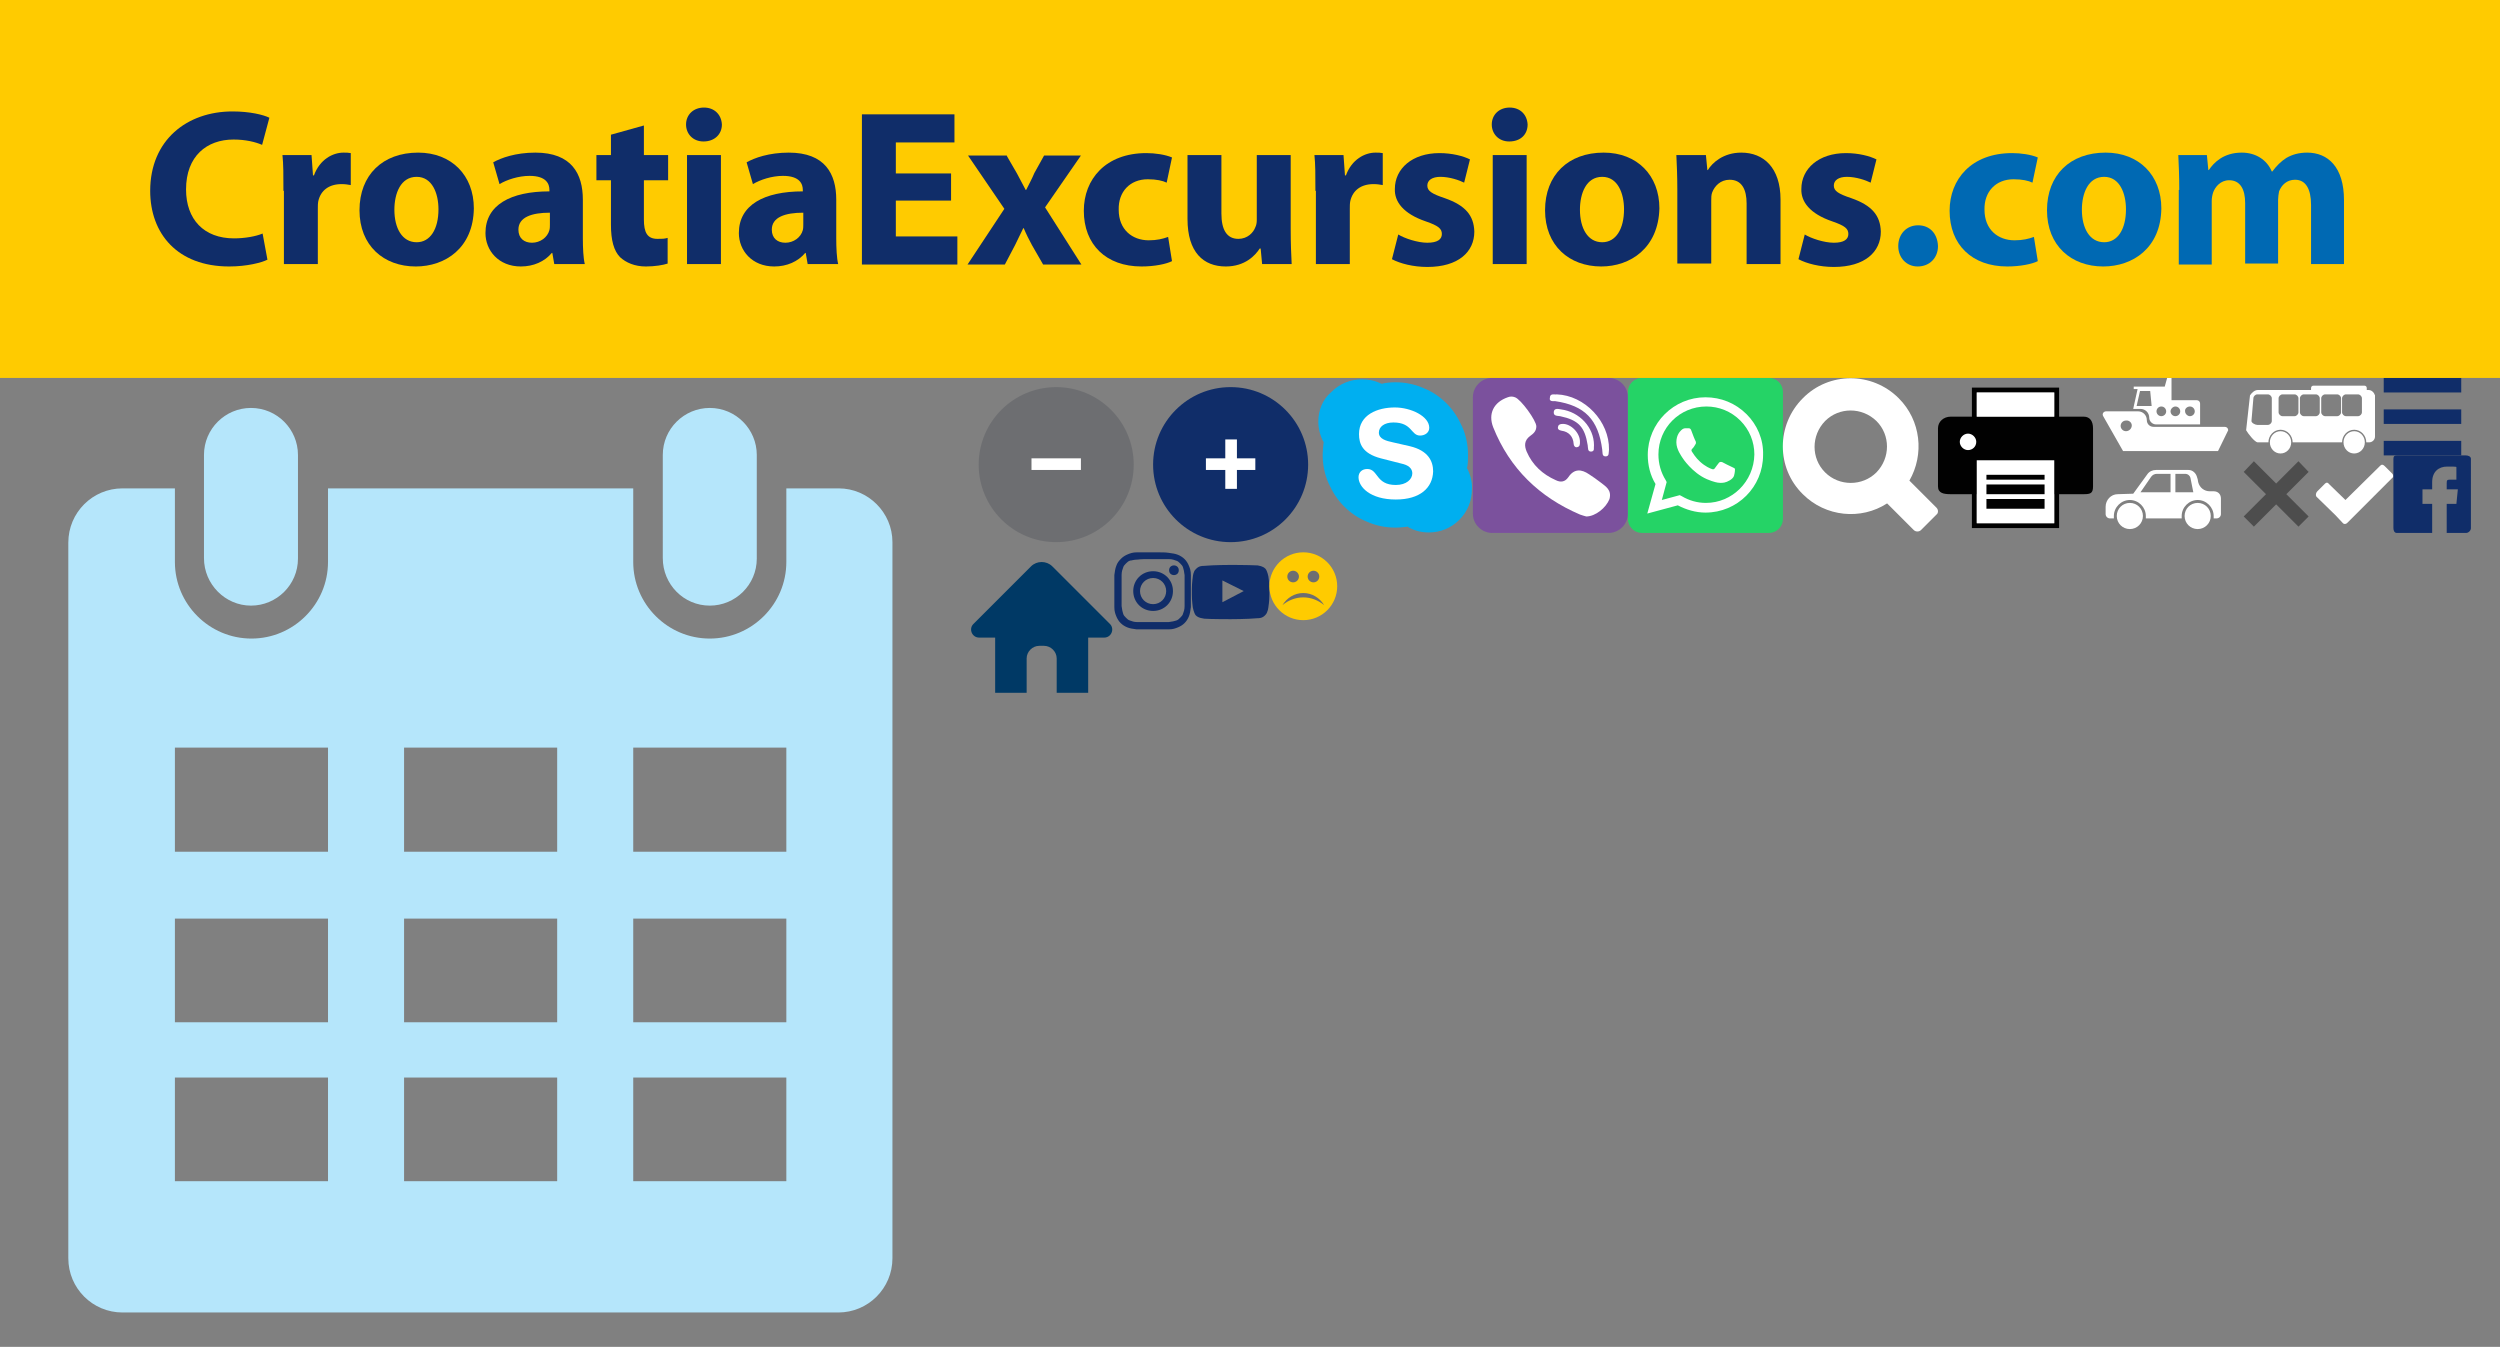 <?xml version="1.0" encoding="utf-8"?><svg width="516" height="278" viewBox="0 0 516 278" xmlns="http://www.w3.org/2000/svg" xmlns:xlink="http://www.w3.org/1999/xlink"><rect x="0" y="0" width="516" height="278" fill="#808080" stroke="none"/><svg version="1.1" id="boat-bijeli" x="432" y="78" viewBox="0 0 30 16" xml:space="preserve" width="30" height="16" xmlns="http://www.w3.org/2000/svg"><style>.ast0{fill:#fff}</style><path class="ast0" d="M27.2 10.1H12.5c-.8 0-1.4-.6-1.4-1.4 0-1-.8-1.8-1.8-1.8H2.7c-.5 0-.9.5-.6 1l4.1 7.2h19.6l2.1-4.3c0-.4-.3-.7-.7-.7zM6.8 11c-.6 0-1.1-.5-1.1-1.1 0-.6.5-1.1 1.1-1.1.6-.1 1.2.4 1.2 1 0 .7-.6 1.2-1.2 1.2zm4.8-2.8c0 .8.7 1.4 1.4 1.4h9.1V5.3c0-.4-.3-.7-.7-.7h-5.2V0h-.9l-.5 1.8H8.4v.5h.8l-.8 3.6-.1.5h1.5c1 0 1.8.8 1.8 1.8zM20 5.9c.6 0 1 .5 1 1 0 .6-.5 1-1 1s-1-.5-1-1c-.1-.5.4-1 1-1zm-3 0c.6 0 1 .5 1 1 0 .6-.5 1-1 1-.6 0-1-.5-1-1s.5-1 1-1zm-2.9 0c.6 0 1 .5 1 1 0 .6-.5 1-1 1-.6 0-1-.5-1-1s.4-1 1-1zM9.7 2.7h2.1l.3 3.1H9l.7-3.1z"/></svg><svg version="1.1" id="bus-bijeli" x="462" y="78" viewBox="0 0 30 16" xml:space="preserve" width="30" height="16" xmlns="http://www.w3.org/2000/svg"><style>.bst0{fill:#fff}</style><g id="bXMLID_2_"><path id="bXMLID_10_" class="bst0" d="M25.5 7.1c0 .4-.4.8-.8.8h-2.5c-.4 0-.8-.4-.8-.8V4.2c0-.4.4-.8.8-.8h2.5c.4 0 .8.4.8.8v2.9zm-4.3 0c0 .4-.4.8-.8.8h-2.5c-.4 0-.8-.4-.8-.8V4.2c0-.4.4-.8.8-.8h2.5c.4 0 .8.4.8.8v2.9zm-4.4 0c0 .4-.4.8-.8.8h-2.5c-.4 0-.8-.4-.8-.8V4.2c0-.4.4-.8.8-.8H16c.4 0 .8.4.8.8v2.9zm-4.4 0c0 .4-.4.8-.8.8H9.1c-.4 0-.8-.4-.8-.8V4.2c0-.4.4-.8.8-.8h2.5c.4 0 .8.4.8.8v2.9zM6.9 8.9c0 .4-.4.8-.8.8H3.9c-.4 0-1.2-.4-1.2-.8l.4-4.7c0-.4.4-.8.8-.8h2.2c.4 0 .8.4.8.8v4.7zm20-6.4h-.4v-.4c0-.3-.2-.5-.5-.5H15.5c-.3 0-.5.2-.5.5v.4H4c-.6 0-1.2.5-1.6 1.1l-.8 7.2c.4.7 1.8 2.5 2.4 2.5h2.2c0-1.4 1.1-2.6 2.5-2.6s2.5 1.2 2.5 2.6h10.2c0-1.4 1.1-2.6 2.5-2.6s2.5 1.2 2.5 2.6h.6c.6 0 1.2-.5 1.2-1.2V3.6c-.2-.6-.7-1.1-1.3-1.1"/><path id="bXMLID_7_" class="bst0" d="M8.7 11c-1.2 0-2.2 1-2.2 2.3s1 2.3 2.2 2.3 2.2-1 2.2-2.3-1-2.3-2.2-2.3"/><path id="bXMLID_4_" class="bst0" d="M23.9 11c-1.2 0-2.2 1-2.2 2.3s1 2.3 2.2 2.3c1.2 0 2.2-1 2.2-2.3s-1-2.3-2.2-2.3"/></g></svg><svg id="but-menu" viewBox="0 0 16 16" width="16" height="16" x="492" y="78" xmlns="http://www.w3.org/2000/svg"><style>.cst0{fill:#102d69}</style><path id="cXMLID_3_" class="cst0" d="M0 0h16v3H0z"/><path id="cXMLID_6_" class="cst0" d="M0 13h16v3H0z"/><path id="cXMLID_611_" class="cst0" d="M0 6.5h16v3H0z"/></svg><svg id="but-menu-close" viewBox="0 0 16 16" width="16" height="16" x="462" y="94" xmlns="http://www.w3.org/2000/svg"><style>.dst0{fill:#4d4d4d}</style><path id="dXMLID_4_" class="dst0" d="M14.5 3.4l-2.1-2.2-4.6 4.6-4.6-4.6-2.1 2.2L5.7 8l-4.6 4.6 2.1 2.1 4.6-4.6 4.6 4.6 2.1-2.1L9.9 8z"/></svg><svg version="1.1" id="calendar" y="78" viewBox="0 0 200 200" xml:space="preserve" width="200" height="200" xmlns="http://www.w3.org/2000/svg"><style>.est0{fill:#b5e6fb}</style><path class="est0" d="M173.1 22.8h-10.8V38c0 8.7-7.1 15.8-15.8 15.8-8.7 0-15.8-7.1-15.8-15.8V22.8h-63V38c0 8.7-7.1 15.8-15.8 15.8-8.7 0-15.8-7.1-15.8-15.8V22.8H25.3c-6.2 0-11.2 5-11.2 11.2v147.7c0 6.2 5 11.2 11.2 11.2H173c6.2 0 11.2-5 11.2-11.2V33.9c0-6.1-5-11.1-11.1-11.1zm-105.4 143H36.1v-21.4h31.6v21.4zm0-32.8H36.1v-21.4h31.6V133zm0-35.2H36.1V76.3h31.6v21.5zm47.3 68H83.4v-21.4H115v21.4zm0-32.8H83.4v-21.4H115V133zm0-35.2H83.4V76.3H115v21.5zm47.3 68h-31.6v-21.4h31.6v21.4zm0-32.8h-31.6v-21.4h31.6V133zm0-35.2h-31.6V76.3h31.6v21.5zm-25.5-60.6V15.9c0-5.4 4.4-9.7 9.7-9.7 5.4 0 9.7 4.4 9.7 9.7v21.4c0 5.4-4.4 9.7-9.7 9.7-5.4 0-9.7-4.4-9.7-9.8zm-94.7 0V15.9c0-5.4 4.4-9.7 9.7-9.7 5.4 0 9.7 4.4 9.7 9.7v21.4c0 5.4-4.4 9.7-9.7 9.7-5.3 0-9.7-4.4-9.7-9.8z"/></svg><svg version="1.1" id="car-bijeli" x="432" y="94" viewBox="0 0 30 16" xml:space="preserve" width="30" height="16" xmlns="http://www.w3.org/2000/svg"><style>.fst0{fill:#fff}</style><path class="fst0" d="M10.3 12.5c0 1.5-1.2 2.7-2.7 2.7S4.9 14 4.9 12.5s1.2-2.7 2.7-2.7 2.7 1.2 2.7 2.7zm16.1-3.6v3.2c0 .5-.4.9-.9.9h-.6v-.5c0-1.8-1.5-3.3-3.3-3.3-1.8 0-3.3 1.5-3.3 3.3v.5h-7.4v-.5c0-1.8-1.5-3.3-3.3-3.3-1.8 0-3.3 1.5-3.3 3.3v.5h-.8c-.5 0-.9-.4-.9-.9v-1.5C2.6 9.2 3.7 8 5.1 8l3.2-.1 2.9-4c.4-.6 1.1-.9 1.8-.9h6.7c.9 0 1.6.7 1.8 1.6l.1.3.1.6c.3 1.2 1.3 1.9 2.4 1.9H24.9c.9 0 1.5.6 1.5 1.5zM16 3.8h-2.8c-.5 0-.9.2-1.2.6L9.8 7.6H16V3.8zm4.7 3.8l-.6-3c-.1-.4-.5-.8-1.1-.8h-2v3.8h3.7zm.9 2.2c-1.5 0-2.7 1.2-2.7 2.7s1.2 2.7 2.7 2.7c1.5 0 2.7-1.2 2.7-2.7s-1.2-2.7-2.7-2.7z"/></svg><svg id="check" viewBox="0 0 16 16" width="16" height="16" x="478" y="94" xmlns="http://www.w3.org/2000/svg"><style>.gst0{fill:#fff}</style><path id="gXMLID_3_" class="gst0" d="M15.8 3.8l-1.6-1.6c-.3-.3-.6-.4-.9-.1L6.1 9.2 2.7 5.9c-.2-.3-.5-.4-.8-.1L.3 7.4c-.3.3-.4.8-.2 1.1L4 12.3 5.6 14c.3.3.8.1 1-.2l1.6-1.6 7.5-7.5c.4-.3.3-.6.1-.9z"/></svg><svg id="contact-skype" viewBox="0 0 32 32" width="32" height="32" x="272" y="78" xmlns="http://www.w3.org/2000/svg"><style>.hst0{fill:#00aff0}.hst1{fill:#fff}</style><path id="hXMLID_6_" class="hst0" d="M13.3 1.3c-.1 0-.1-.1-.2-.1h-.2l.4.1z"/><path id="hXMLID_5_" class="hst0" d="M1.3 13.2v.2c0 .1.1.1.1.2l-.1-.4z"/><path id="hXMLID_4_" class="hst0" d="M30.7 18.8v-.2s-.1-.1-.1-.2l.1.4z"/><path id="hXMLID_3_" class="hst0" d="M18.5 30.6c.1 0 .1.1.2.1h.2l-.4-.1z"/><path class="hst0" d="M30.8 18.6v.2l-.1-.3s0 .1.1.1c.2-.9.2-1.8.2-2.7 0-2-.4-4-1.2-5.8-.8-1.8-1.8-3.4-3.2-4.8-1.4-1.4-3-2.5-4.8-3.2C20 1.3 18 .9 16 .9c-1 0-1.9.1-2.8.3.1 0 .1.1.2.1h-.3.2C12 .6 10.6.3 9.1.3c-2.4 0-4.6.9-6.3 2.6C1 4.4.1 6.7.1 9c0 1.5.4 3 1.1 4.3v-.2l.1.3s-.1-.1-.1-.2c-.1 1-.2 1.9-.2 2.7 0 2 .4 4 1.2 5.8.8 1.8 1.8 3.4 3.2 4.8s3 2.5 4.8 3.2c1.8.8 3.8 1.2 5.8 1.2.9 0 1.8-.1 2.6-.2-.1 0-.1-.1-.2-.1l.3.1h-.2c1.3.8 2.8 1.2 4.4 1.2 2.4 0 4.6-.9 6.3-2.6 1.7-1.7 2.6-3.9 2.6-6.3.1-1.5-.3-3-1-4.4z"/><path class="hst1" d="M16.1 25.1c-5.3 0-7.7-2.6-7.7-4.6 0-1 .7-1.7 1.8-1.7 2.3 0 1.7 3.3 5.9 3.3 2.2 0 3.4-1.2 3.4-2.4 0-.7-.4-1.5-1.8-1.9L13 16.6c-3.8-1-4.5-3-4.5-5 0-4 3.8-5.5 7.4-5.5 3.3 0 7.1 1.8 7.1 4.2 0 1-.9 1.6-1.9 1.6-1.9 0-1.6-2.7-5.5-2.7-1.9 0-3 .9-3 2.1 0 1.3 1.5 1.7 2.9 2l3.5.8c3.8.9 4.8 3.1 4.8 5.2-.1 3.4-2.7 5.8-7.7 5.8z"/></svg><svg id="contact-viber" viewBox="0 0 32 32" width="32" height="32" x="304" y="78" xmlns="http://www.w3.org/2000/svg"><style>.ist0{fill:#7b519d}.ist1{fill:#fff}</style><path id="iXMLID_5_" class="ist0" d="M4 0h24c2.2 0 4 1.8 4 4v24c0 2.2-1.8 4-4 4H4c-2.2 0-4-1.8-4-4V4c0-2.2 1.8-4 4-4z"/><g id="iXMLID_7_"><path id="iXMLID_10_" class="ist1" d="M26.4 21.6c-.8-.6-1.6-1.2-2.4-1.7-1.6-1.1-3.1-1.2-4.3.6-.7 1-1.6 1.1-2.6.6-2.7-1.2-4.8-3.1-6-5.9-.5-1.2-.5-2.3.7-3.2.7-.5 1.3-1 1.3-2 0-1.2-3.2-5.6-4.4-6-.5-.2-1-.2-1.5 0-2.9 1-4.1 3.4-3 6.2 3.4 8.5 9.5 14.4 17.9 18 .5.2 1 .3 1.3.4 1.9 0 4.1-1.8 4.8-3.6.5-1.9-.8-2.6-1.8-3.4zM17 4.8c6.1.9 8.9 3.8 9.7 10 .1.6-.1 1.4.7 1.4.8 0 .6-.8.7-1.4.1-5.8-5-11.2-10.8-11.4-.4.1-1.4-.3-1.4.7-.2.8.6.7 1.1.7z"/><path id="iXMLID_2_" class="ist1" d="M18.2 6.5c-.6-.1-1.4-.3-1.5.5-.1.9.7.8 1.3.9 3.8.8 5.1 2.2 5.7 6 .1.5-.1 1.4.8 1.3.7-.1.4-.8.5-1.3 0-3.7-3-6.9-6.8-7.4z"/><path id="iXMLID_1_" class="ist1" d="M18.5 9.5c-.4 0-.8.1-.9.5-.2.6.2.8.7.9 1.5.2 2.4 1.2 2.5 2.7 0 .4.3.8.7.7.6-.1.6-.6.6-1 .1-1.9-1.9-3.9-3.6-3.8z"/></g></svg><svg id="contact-whatsup" viewBox="0 0 32 32" width="32" height="32" x="336" y="78" xmlns="http://www.w3.org/2000/svg"><style>.jst0{fill:#25d366}.jst1{fill-rule:evenodd;clip-rule:evenodd;fill:#fff}</style><path id="jXMLID_515_" class="jst0" d="M29.1 32H2.9C1.3 32 0 30.7 0 29.1V2.9C0 1.3 1.3 0 2.9 0h26.2C30.7 0 32 1.3 32 2.9v26.2c0 1.6-1.3 2.9-2.9 2.9z"/><g id="jWA_Logo_1_"><g id="jXMLID_40_"><path id="jXMLID_41_" class="jst1" d="M24.5 7.5C22.2 5.2 19.2 4 16 4 9.5 4 4.1 9.3 4.1 15.9c0 2.1.5 4.2 1.6 6L4 28l6.3-1.7c1.7.9 3.7 1.5 5.7 1.5 6.6 0 11.9-5.3 11.9-11.9.1-3.2-1.2-6.2-3.4-8.4zm-8.4 18.3c-1.8 0-3.5-.5-5-1.4l-.4-.2-3.7 1 1-3.7-.2-.4c-1-1.6-1.5-3.4-1.5-5.3 0-5.5 4.4-9.9 9.9-9.9 2.6 0 5.1 1 7 2.9 1.9 1.9 2.9 4.4 2.9 7-.1 5.6-4.6 10-10 10zm5.4-7.4c-.3-.1-1.8-.9-2-1-.3-.1-.5-.1-.7.1-.2.3-.8 1-.9 1.2-.2.2-.3.2-.6.1s-1.3-.5-2.4-1.5c-.9-.8-1.5-1.8-1.7-2.1-.2-.3 0-.5.1-.6.1-.1.3-.3.4-.5s.2-.3.3-.5c.1-.2 0-.4 0-.5-.1-.1-.7-1.6-.9-2.2-.2-.6-.5-.5-.7-.5h-.6c-.2 0-.5.1-.8.4-.3.3-1 1-1 2.5s1.1 2.9 1.2 3.1c.1.2 2.1 3.2 5.1 4.5.7.3 1.3.5 1.7.6.7.2 1.4.2 1.9.1.6-.1 1.8-.7 2-1.4.2-.7.2-1.3.2-1.4s-.3-.3-.6-.4z"/></g></g></svg><svg id="croatiaexcursion-logo" viewBox="0 0 516 78" width="516" height="78" xmlns="http://www.w3.org/2000/svg"><style>.kst0{fill:#ffcb00}.kst1{fill:#102d69}.kst2{fill:#0069b3}</style><path id="kXMLID_37_" class="kst0" d="M0 0h516v78H0z"/><g id="kXMLID_274_"><path id="kXMLID_275_" class="kst1" d="M55.2 53.6C54 54.2 51 55 47.3 55 36.6 55 31 48.2 31 39.4 31 28.9 38.6 23 48 23c3.6 0 6.4.7 7.6 1.3l-1.5 5.6c-1.4-.6-3.4-1.1-5.9-1.1-5.5 0-9.8 3.4-9.8 10.3 0 6.2 3.7 10.1 9.9 10.1 2.2 0 4.5-.4 5.9-1l1 5.4z"/><path id="kXMLID_277_" class="kst1" d="M58.5 39.4c0-3.3 0-5.5-.2-7.4h6l.3 4.2h.2c1.2-3.3 3.9-4.7 6.1-4.7.6 0 1 0 1.5.1v6.6c-.6-.1-1.1-.2-1.9-.2-2.6 0-4.3 1.3-4.8 3.5-.1.5-.1 1-.1 1.6v11.4h-7V39.4z"/><path id="kXMLID_279_" class="kst1" d="M85.8 55c-6.6 0-11.6-4.3-11.6-11.6S79 31.5 86.3 31.5c6.9 0 11.5 4.7 11.5 11.5-.1 8.2-5.9 12-12 12zm.2-5c2.8 0 4.5-2.7 4.5-6.8 0-3.3-1.3-6.7-4.5-6.7-3.3 0-4.6 3.4-4.6 6.8 0 3.8 1.6 6.7 4.6 6.7z"/><path id="kXMLID_282_" class="kst1" d="M120.3 49.1c0 2.1.1 4.2.4 5.4h-6.3l-.4-2.3h-.1c-1.5 1.8-3.8 2.8-6.4 2.8-4.6 0-7.3-3.3-7.3-6.9 0-5.8 5.2-8.6 13.2-8.6v-.3c0-1.2-.6-2.9-4.1-2.9-2.3 0-4.7.8-6.2 1.7l-1.3-4.5c1.6-.9 4.6-2 8.7-2 7.5 0 9.8 4.4 9.8 9.7v7.9zm-6.8-5.2c-3.7 0-6.5.9-6.5 3.5 0 1.8 1.2 2.7 2.8 2.7 1.7 0 3.2-1.1 3.6-2.6.1-.4.1-.8.1-1.2v-2.4z"/><path id="kXMLID_285_" class="kst1" d="M132.9 25.9V32h5v5.2h-5v8.1c0 2.7.7 4 2.8 4 1 0 1.4 0 2.1-.2v5.3c-.9.3-2.6.6-4.5.6-2.3 0-4.1-.8-5.3-1.9-1.3-1.3-1.9-3.5-1.9-6.7v-9.2h-3V32h3v-4.2l6.8-1.9z"/><path id="kXMLID_287_" class="kst1" d="M145.2 29.2c-2.2 0-3.6-1.6-3.6-3.5 0-2 1.5-3.5 3.7-3.5s3.6 1.5 3.7 3.5c0 2-1.5 3.5-3.8 3.5zm-3.4 25.3V32h7v22.5h-7z"/><path id="kXMLID_290_" class="kst1" d="M172.6 49.1c0 2.1.1 4.2.4 5.4h-6.3l-.4-2.3h-.1c-1.5 1.8-3.8 2.8-6.4 2.8-4.6 0-7.3-3.3-7.3-6.9 0-5.8 5.2-8.6 13.2-8.6v-.3c0-1.2-.6-2.9-4.1-2.9-2.3 0-4.7.8-6.2 1.7l-1.3-4.5c1.6-.9 4.6-2 8.7-2 7.5 0 9.8 4.4 9.8 9.7v7.9zm-6.8-5.2c-3.7 0-6.5.9-6.5 3.5 0 1.8 1.2 2.7 2.8 2.7 1.7 0 3.2-1.1 3.6-2.6.1-.4.1-.8.1-1.2v-2.4z"/><path id="kXMLID_293_" class="kst1" d="M196.3 41.4h-11.4v7.4h12.7v5.8h-19.7v-31H197v5.8h-12.1v6.4h11.4v5.6z"/><path id="kXMLID_295_" class="kst1" d="M207.7 32l2.2 3.8c.6 1.1 1.2 2.3 1.8 3.4h.1c.6-1.2 1.2-2.3 1.7-3.5l2-3.6h7.6l-7.4 10.7 7.5 11.8h-7.9l-2.3-4c-.6-1.1-1.2-2.3-1.7-3.5h-.1c-.6 1.2-1.1 2.3-1.7 3.5l-2.1 4h-7.7l7.6-11.5-7.5-11h7.9z"/><path id="kXMLID_297_" class="kst1" d="M241.9 53.9c-1.2.6-3.6 1.1-6.3 1.1-7.3 0-11.9-4.5-11.9-11.5 0-6.5 4.5-11.9 12.9-11.9 1.8 0 3.9.3 5.3.9l-1.1 5.2c-.8-.4-2.1-.7-3.9-.7-3.7 0-6.1 2.6-6 6.3 0 4.1 2.8 6.3 6.2 6.3 1.7 0 2.9-.3 4-.7l.8 5z"/><path id="kXMLID_299_" class="kst1" d="M266.4 47.3c0 2.9.1 5.3.2 7.2h-6.1l-.3-3.2h-.2c-.9 1.4-3 3.7-7 3.7-4.6 0-7.9-2.9-7.9-9.8V32h7v12.1c0 3.3 1.1 5.2 3.5 5.2 1.9 0 3.1-1.3 3.5-2.4.2-.4.3-.9.3-1.5V32h7v15.3z"/><path id="kXMLID_301_" class="kst1" d="M271.5 39.4c0-3.3 0-5.5-.2-7.4h6l.3 4.2h.2c1.2-3.3 3.9-4.7 6.1-4.7.6 0 1 0 1.5.1v6.6c-.6-.1-1.1-.2-1.9-.2-2.6 0-4.3 1.3-4.8 3.5-.1.5-.1 1-.1 1.6v11.4h-7V39.4z"/><path id="kXMLID_303_" class="kst1" d="M288.6 48.4c1.3.8 4 1.7 6 1.7 2.1 0 3-.7 3-1.8s-.7-1.7-3.3-2.6c-4.7-1.6-6.5-4.1-6.4-6.7 0-4.2 3.6-7.4 9.2-7.4 2.6 0 4.9.6 6.3 1.3l-1.2 4.8c-1-.5-3-1.2-4.9-1.2-1.7 0-2.7.7-2.7 1.8s.9 1.7 3.6 2.6c4.3 1.5 6 3.6 6.1 6.9 0 4.2-3.3 7.3-9.7 7.3-2.9 0-5.6-.7-7.3-1.6l1.3-5.1z"/><path id="kXMLID_305_" class="kst1" d="M311.5 29.2c-2.2 0-3.6-1.6-3.6-3.5 0-2 1.5-3.5 3.7-3.5s3.6 1.5 3.7 3.5c0 2-1.4 3.5-3.8 3.5zm-3.4 25.3V32h7v22.5h-7z"/><path id="kXMLID_308_" class="kst1" d="M330.5 55c-6.6 0-11.6-4.3-11.6-11.6s4.8-11.9 12.1-11.9c6.9 0 11.5 4.7 11.5 11.5-.2 8.2-6 12-12 12zm.2-5c2.8 0 4.5-2.7 4.5-6.8 0-3.3-1.3-6.7-4.5-6.7-3.3 0-4.6 3.4-4.6 6.8 0 3.8 1.6 6.7 4.6 6.7z"/><path id="kXMLID_311_" class="kst1" d="M346.2 39.2c0-2.8-.1-5.2-.2-7.2h6.1l.3 3.1h.1c.9-1.5 3.2-3.6 6.9-3.6 4.6 0 8.1 3.1 8.1 9.7v13.3h-7V42c0-2.9-1-4.9-3.5-4.9-1.9 0-3.1 1.3-3.6 2.6-.2.5-.2 1.1-.2 1.7v13h-7V39.2z"/><path id="kXMLID_313_" class="kst1" d="M372.5 48.4c1.3.8 4 1.7 6 1.7 2.1 0 3-.7 3-1.8s-.7-1.7-3.3-2.6c-4.7-1.6-6.5-4.1-6.4-6.7 0-4.2 3.6-7.4 9.2-7.4 2.6 0 4.9.6 6.3 1.3l-1.2 4.8c-1-.5-3-1.2-4.9-1.2-1.7 0-2.7.7-2.7 1.8s.9 1.7 3.6 2.6c4.3 1.5 6 3.6 6.1 6.9 0 4.2-3.3 7.3-9.7 7.3-2.9 0-5.6-.7-7.3-1.6l1.3-5.1z"/><path id="kXMLID_315_" class="kst2" d="M395.8 55c-2.3 0-4-1.8-4-4.2 0-2.5 1.7-4.3 4.1-4.3 2.4 0 4 1.7 4.1 4.3 0 2.4-1.7 4.2-4.2 4.2z"/><path id="kXMLID_317_" class="kst2" d="M420.6 53.9c-1.2.6-3.6 1.1-6.3 1.1-7.3 0-11.9-4.5-11.9-11.5 0-6.5 4.5-11.9 12.9-11.9 1.8 0 3.9.3 5.3.9l-1.1 5.2c-.8-.4-2.1-.7-3.9-.7-3.7 0-6.1 2.6-6 6.3 0 4.1 2.8 6.3 6.2 6.3 1.7 0 2.9-.3 4-.7l.8 5z"/><path id="kXMLID_319_" class="kst2" d="M434.1 55c-6.6 0-11.6-4.3-11.6-11.6s4.8-11.9 12.1-11.9c6.9 0 11.5 4.7 11.5 11.5-.1 8.2-5.9 12-12 12zm.2-5c2.8 0 4.5-2.7 4.5-6.8 0-3.3-1.3-6.7-4.5-6.7-3.3 0-4.6 3.4-4.6 6.8 0 3.8 1.6 6.7 4.6 6.7z"/><path id="kXMLID_322_" class="kst2" d="M449.8 39.2c0-2.8-.1-5.2-.2-7.2h5.9l.3 3.1h.1c1-1.5 3-3.6 6.8-3.6 2.9 0 5.2 1.5 6.2 3.9h.1c.9-1.2 1.8-2.1 2.9-2.8 1.2-.7 2.6-1.1 4.3-1.1 4.3 0 7.6 3 7.6 9.8v13.2H477V42.3c0-3.3-1.1-5.2-3.3-5.2-1.7 0-2.8 1.1-3.3 2.4-.1.5-.2 1.2-.2 1.7v13.2h-6.8V41.9c0-2.8-1-4.7-3.3-4.7-1.8 0-2.9 1.4-3.3 2.5-.2.6-.3 1.2-.3 1.8v13.1h-6.8V39.2z"/></g></svg><svg version="1.1" id="home" x="200" y="114" viewBox="0 0 30 30" xml:space="preserve" width="30" height="30" xmlns="http://www.w3.org/2000/svg"><style>.lst0{fill:#003965}</style><path class="lst0" d="M29.1 14.8L17.2 2.9c-1.2-1.2-3.2-1.2-4.4 0L.9 14.8c-1 1-.3 2.8 1.2 2.8h3.3V29h6.5v-7.1c0-1.4 1.2-2.6 2.6-2.6h1c1.4 0 2.6 1.2 2.6 2.6V29h6.5V17.6h3.3c1.5 0 2.2-1.8 1.2-2.8z"/></svg><svg id="minus" viewBox="0 0 36 36" width="36" height="36" x="200" y="78" xmlns="http://www.w3.org/2000/svg"><style>.mst0{fill:#6d6e71}.mst1{fill:#fff}</style><circle id="mXMLID_541_" class="mst0" cx="18" cy="17.9" r="16"/><path id="mXMLID_512_" class="mst1" d="M12.9 16.6h10.2V19H12.9z"/></svg><svg id="plus" viewBox="0 0 36 36" width="36" height="36" x="236" y="78" xmlns="http://www.w3.org/2000/svg"><style>.nst0{fill:#102d69}.nst1{fill:#fff}</style><circle id="nXMLID_539_" class="nst0" cx="18" cy="17.9" r="16"/><path id="nXMLID_536_" class="nst1" d="M16.9 12.7h2.4v10.2h-2.4z"/><path id="nXMLID_512_" class="nst1" d="M12.9 16.6h10.2V19H12.9z"/></svg><svg id="povecalo1" viewBox="0 0 32 32" width="32" height="32" x="368" y="78" xmlns="http://www.w3.org/2000/svg"><style>.ost0{fill:#fff}</style><path id="oXMLID_48_" class="ost0" d="M31.7 26.8l-5.6-5.6c3.1-5.4 2.4-12.4-2.2-17-5.5-5.5-14.4-5.5-19.8 0-5.5 5.5-5.5 14.4 0 19.8 4.7 4.7 12 5.4 17.4 1.9l5.5 5.5c.4.4 1.1.4 1.5 0l3.2-3.2c.4-.3.4-1 0-1.4zm-23-7.3c-2.9-2.9-2.9-7.6 0-10.6 2.9-2.9 7.6-2.9 10.6 0 2.9 2.9 2.9 7.6 0 10.6-2.9 2.9-7.7 2.9-10.6 0z"/></svg><svg id="print" viewBox="0 0 32 32" width="32" height="32" x="400" y="78" xmlns="http://www.w3.org/2000/svg"><style>.pst0{fill:#010101}.pst1{fill:#fff}</style><path id="pXMLID_769_" class="pst0" d="M30.1 8H25V2H7v6H2.6C1.2 8 0 9 0 10.4v12C0 23.8 1.2 24 2.6 24H7v7h18v-7h5.1c1.4 0 1.9-.2 1.9-1.6v-12C32 9 31.4 8 30.1 8zM8 3h16v5H8V3zm16 27H8v-6h16v6z"/><path id="pXMLID_765_" class="pst1" d="M8 3h16v5H8z"/><path id="pXMLID_764_" class="pst1" d="M8 17h16v13H8z"/><path id="pXMLID_773_" class="pst0" d="M10 20h12v1H10z"/><path id="pXMLID_772_" class="pst0" d="M10 22h12v2H10z"/><path id="pXMLID_771_" class="pst0" d="M10 25h12v2H10z"/><path id="pXMLID_763_" class="pst1" d="M6.2 14.9c-.9 0-1.7-.8-1.7-1.7 0-.9.8-1.7 1.7-1.7.9 0 1.7.8 1.7 1.7 0 1-.8 1.7-1.7 1.7z"/></svg><svg id="sn-facebook" viewBox="0 0 16 16" width="16" height="16" x="494" y="94" xmlns="http://www.w3.org/2000/svg"><style>.qst0{fill:#102d69}</style><path id="qXMLID_678_" class="qst0" d="M15 0H.7C.2 0 0 .2 0 .7V15c0 .5.2 1 .7 1H8v-6H6V7h2V5.5c0-2.1 1.3-3.2 3.1-3.2.9 0 1.9 0 1.9.1V5h-.9c-1 0-1.1 0-1.1.7V7h2.3l-.3 3h-2v6h4c.5 0 1-.5 1-1V.7c0-.5-.6-.7-1-.7z"/></svg><svg id="sn-instagram" viewBox="0 0 16 16" width="16" height="16" x="230" y="114" xmlns="http://www.w3.org/2000/svg"><style>.rst0{fill:#102d69}</style><g id="rXMLID_661_"><path id="rXMLID_670_" class="rst0" d="M8 1.4h3.2c.8 0 1.2.2 1.5.3.4.1.6.3.9.6.3.3.5.5.6.9.1.3.2.7.3 1.5v6.4c0 .8-.2 1.2-.3 1.5-.1.4-.3.6-.6.9-.3.3-.5.5-.9.6-.3.1-.7.2-1.5.3H4.8c-.8 0-1.2-.2-1.5-.3-.4-.1-.6-.3-.9-.6-.3-.3-.5-.5-.6-.9-.1-.3-.2-.7-.3-1.5V4.7c0-.8.2-1.2.3-1.5.1-.4.3-.6.6-.9.3-.3.5-.5.9-.6.3 0 .7-.2 1.5-.2.8-.1 1.1-.1 3.2-.1M8 0H4.7c-.9 0-1.4.2-1.9.4s-1 .5-1.4.9c-.5.5-.8.9-1 1.5-.2.5-.3 1.1-.4 1.9v6.6c0 .9.2 1.4.4 1.9s.5 1 .9 1.4c.4.4.9.7 1.4.9.5.2 1.1.3 1.9.4h6.6c.9 0 1.4-.2 1.9-.4s1-.5 1.4-.9c.4-.4.7-.9.9-1.4.2-.5.3-1.1.4-1.9V4.7c0-.9-.2-1.4-.4-1.9s-.5-1-.9-1.4c-.4-.4-.9-.7-1.4-.9-.5-.2-1.1-.3-1.9-.4-.8-.1-1-.1-3.2-.1z"/><path id="rXMLID_664_" class="rst0" d="M8 3.9C5.7 3.9 3.9 5.7 3.9 8s1.8 4.1 4.1 4.1 4.1-1.8 4.1-4.1S10.3 3.9 8 3.9zm0 6.8c-1.5 0-2.7-1.2-2.7-2.7 0-1.5 1.2-2.7 2.7-2.7 1.5 0 2.7 1.2 2.7 2.7 0 1.5-1.2 2.7-2.7 2.7z"/><circle id="rXMLID_646_" class="rst0" cx="12.3" cy="3.7" r="1"/></g></svg><svg id="sn-youtube" viewBox="0 0 16 16" width="16" height="16" x="246" y="114" xmlns="http://www.w3.org/2000/svg"><style>.sst0{fill:#102d69}</style><g id="sLozenge_1_"><g id="sXMLID_30_"><path id="sXMLID_31_" class="sst0" d="M15.8 5s-.2-1.1-.6-1.6c-.6-.6-1.3-.6-1.6-.7-2.2-.1-5.6-.1-5.6-.1s-3.4 0-5.6.2c-.3 0-1 0-1.6.7C.3 3.9.2 5 .2 5S0 6.3 0 7.6v1.2c0 1.3.2 2.6.2 2.6s.2 1.1.6 1.6c.6.6 1.4.6 1.8.7 1.2.1 5.4.1 5.4.1s3.4 0 5.6-.2c.3 0 1 0 1.6-.7.5-.5.6-1.6.6-1.6s.2-1.2.2-2.5V7.6c0-1.3-.2-2.6-.2-2.6zm-9.5 5.3V5.8L10.7 8l-4.4 2.3z"/></g></g></svg><svg version="1.1" id="sorry" x="262" y="114" viewBox="0 0 14 14" xml:space="preserve" width="14" height="14" xmlns="http://www.w3.org/2000/svg"><style>.tst0{fill:#ffcb00}.tst1{fill:#6d6e71}</style><circle class="tst0" cx="7" cy="7" r="7"/><path class="tst1" d="M7 9.3c1.6 0 3.1.6 4.3 1.6-.9-1.5-2.5-2.5-4.3-2.5-1.8 0-3.4 1-4.3 2.5 1.2-1 2.7-1.6 4.3-1.6z"/><circle class="tst1" cx="4.9" cy="5" r="1.2"/><circle class="tst1" cx="9.1" cy="5" r="1.2"/></svg></svg>
